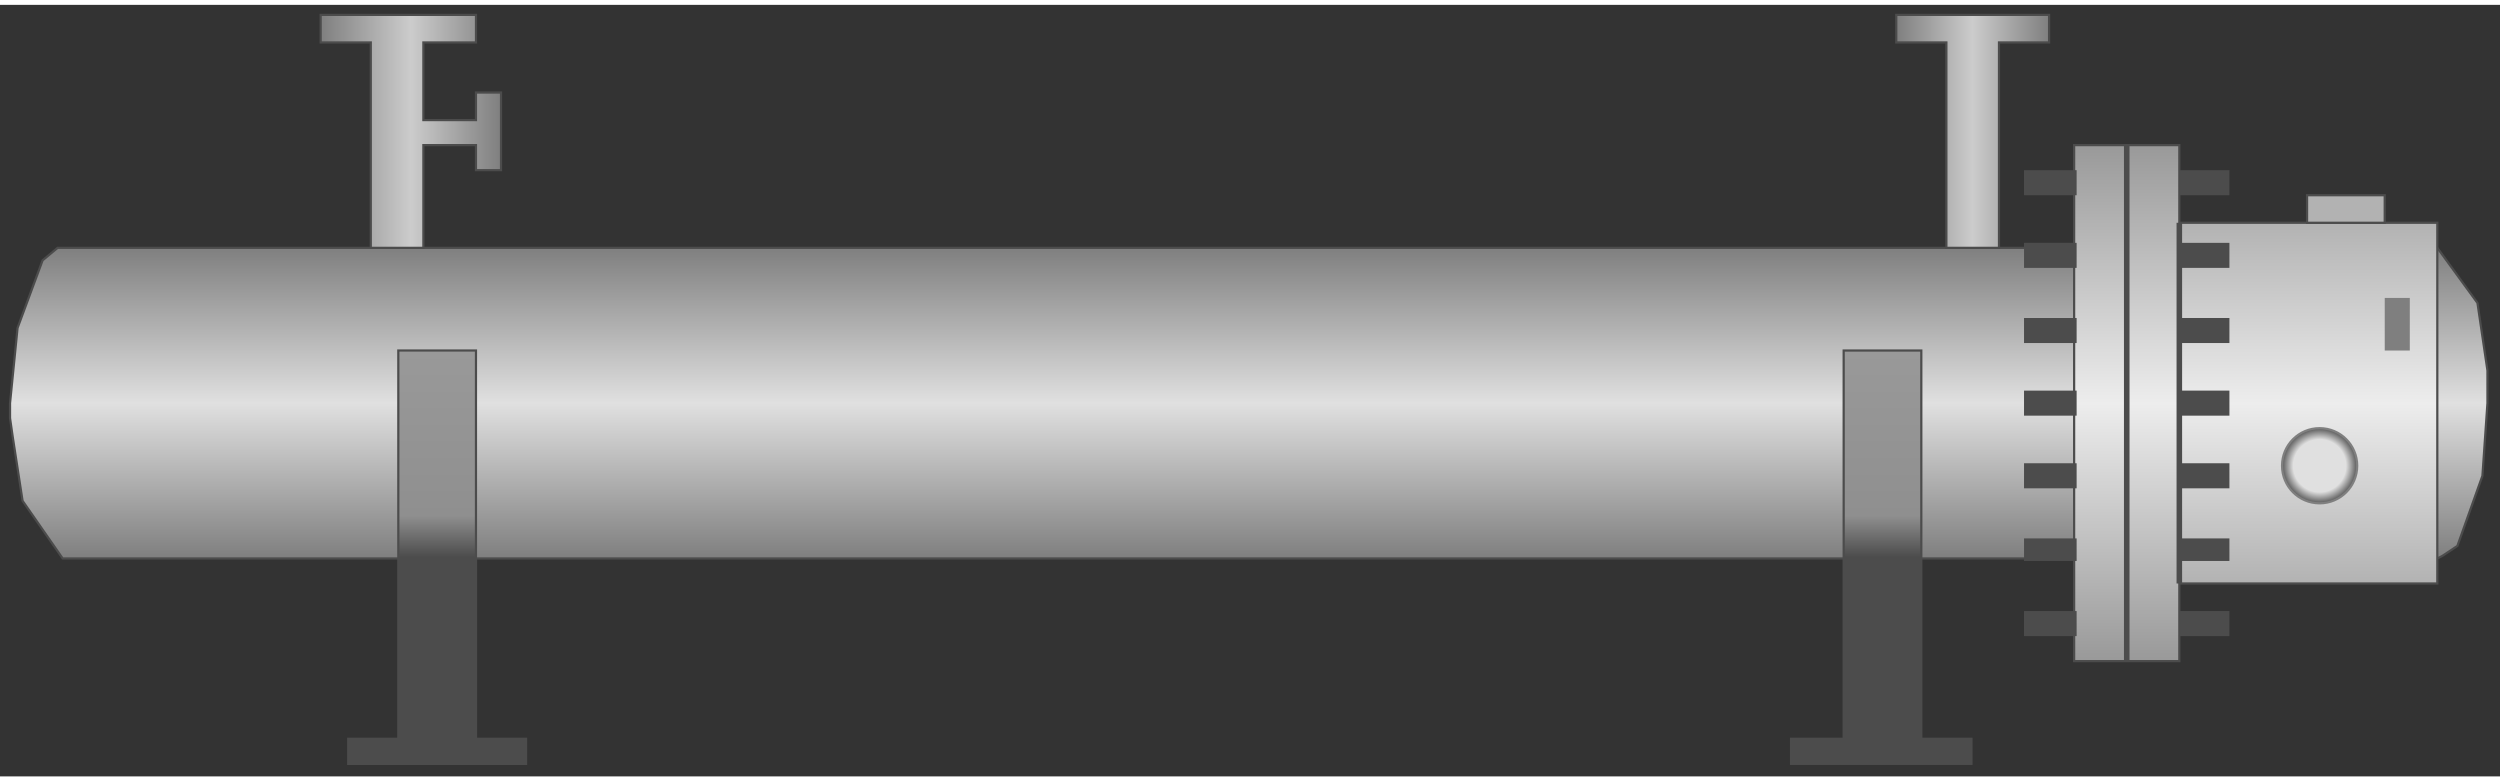 <svg version="1.1" xmlns="http://www.w3.org/2000/svg" xmlns:xlink="http://www.w3.org/1999/xlink" width="112px" height="35px" viewBox="0 0 112.5 34.719" enable-background="new 0 0 112.5 34.719" xml:space="preserve">
<rect x="0" y="0" width="112.5" height="34.719" fill="#333333" stroke="none"/>
<g id="Group_Circulation_Heater">
	<linearGradient id="SVGID_1_" gradientUnits="userSpaceOnUse" x1="56.194" y1="24.912" x2="56.194" y2="10.935">
		<stop offset="0" style="stop-color:#7F7F7F" />
		<stop offset="0.5" style="stop-color:#E0E0E0" />
		<stop offset="1" style="stop-color:#7F7F7F" />
	</linearGradient>
	<path fill="url(#SVGID_1_)" stroke="#4C4C4C" stroke-width="0.1" d="M109.68,24.912H2.82l-1.804-2.593l-0.451-2.931l-0.113-0.789   v-0.677l0.338-3.382l1.127-3.043l0.676-0.563H2.82h106.86l1.805,2.479l0.45,3.044v0.676v0.789l-0.226,3.27l-1.127,3.156   l-0.676,0.45L109.68,24.912" />
</g>
<g id="Group_Supply">
	<linearGradient id="SVGID_2_" gradientUnits="userSpaceOnUse" x1="101.508" y1="29.533" x2="101.508" y2="6.313">
		<stop offset="0" style="stop-color:#999999" />
		<stop offset="0.5" style="stop-color:#EDEDED" />
		<stop offset="1" style="stop-color:#999999" />
	</linearGradient>
	<path fill="url(#SVGID_2_)" stroke="#4C4C4C" stroke-width="0.1" d="M93.336,29.533V6.312h4.734v3.494h11.609v16.232H98.07v3.494   H93.336z" />
</g>
<g id="Group_Inlet_Outlet">
	<linearGradient id="SVGID_3_" gradientUnits="userSpaceOnUse" x1="85.332" y1="5.693" x2="92.209" y2="5.693">
		<stop offset="0" style="stop-color:#7F7F7F" />
		<stop offset="0.5" style="stop-color:#CCCCCC" />
		<stop offset="1" style="stop-color:#7F7F7F" />
	</linearGradient>
	<path fill="url(#SVGID_3_)" stroke="#4C4C4C" stroke-width="0.1" d="M87.587,10.934V1.691h-2.255v-1.24h6.877v1.24h-2.255v9.243   H87.587z" />
	<linearGradient id="SVGID_4_" gradientUnits="userSpaceOnUse" x1="14.43" y1="5.693" x2="22.546" y2="5.693">
		<stop offset="0" style="stop-color:#7F7F7F" />
		<stop offset="0.5" style="stop-color:#CCCCCC" />
		<stop offset="1" style="stop-color:#7F7F7F" />
	</linearGradient>
	<path fill="url(#SVGID_4_)" stroke="#4C4C4C" stroke-width="0.1" d="M16.685,10.934V1.691H14.43v-1.24h6.989v1.24h-2.367v3.494   h2.367v-1.24h1.127v3.494h-1.127V6.312h-2.367v4.622H16.685z" />
</g>
<g id="Group_Tuner">
	<path fill="#4C4C4C" d="M98.07,7.439h2.254v1.128H98.07V7.439z" />
	<path fill="#4C4C4C" d="M98.07,10.709h2.254v1.127H98.07V10.709z" />
	<path fill="#4C4C4C" d="M98.07,14.091h2.254v1.127H98.07V14.091z" />
	<path fill="#4C4C4C" d="M98.07,17.359h2.254v1.127H98.07V17.359z" />
	<path fill="#4C4C4C" d="M98.07,20.628h2.254v1.128H98.07V20.628z" />
	<path fill="#4C4C4C" d="M98.07,24.01h2.254v1.015H98.07V24.01z" />
	<path fill="#4C4C4C" d="M98.07,27.279h2.254v1.127H98.07V27.279z" />
	<path fill="#4C4C4C" d="M91.081,7.439h2.367v1.128h-2.367V7.439z" />
	<path fill="#4C4C4C" d="M91.081,10.709h2.367v1.127h-2.367V10.709z" />
	<path fill="#4C4C4C" d="M91.081,14.091h2.367v1.127h-2.367V14.091z" />
	<path fill="#4C4C4C" d="M91.081,17.359h2.367v1.127h-2.367V17.359z" />
	<path fill="#4C4C4C" d="M91.081,20.628h2.367v1.128h-2.367V20.628z" />
	<path fill="#4C4C4C" d="M91.081,24.01h2.367v1.015h-2.367V24.01z" />
	<path fill="#4C4C4C" d="M91.081,27.279h2.367v1.127h-2.367V27.279z" />
	<path fill="none" stroke="#4C4C4C" stroke-width="0.25" d="M98.07,26.039V9.806" />
	<path fill="none" stroke="#4C4C4C" stroke-width="0.25" d="M95.703,29.533V6.312" />
</g>
<g id="Group_Buttons">
	<radialGradient id="SVGID_5_" cx="104.383" cy="20.74" r="1.691" gradientUnits="userSpaceOnUse">
		<stop offset="0" style="stop-color:#E0E0E0" />
		<stop offset="0.7" style="stop-color:#E0E0E0" />
		<stop offset="1" style="stop-color:#595959" />
	</radialGradient>
	<circle fill="url(#SVGID_5_)" stroke="#7F7F7F" stroke-width="0.1" cx="104.383" cy="20.74" r="1.691" />
	<path fill="#B2B2B2" stroke="#4C4C4C" stroke-width="0.1" d="M103.818,8.567h3.494v1.239h-3.494V8.567z" />
	<path fill="#7F7F7F" d="M107.313,13.188h1.128v2.367h-1.128V13.188z" />
</g>
<g id="Group_Stand">
	<linearGradient id="SVGID_6_" gradientUnits="userSpaceOnUse" x1="84.656" y1="34.155" x2="84.656" y2="15.556">
		<stop offset="0.5" style="stop-color:#4C4C4C" />
		<stop offset="0.6" style="stop-color:#8F8F8F" />
		<stop offset="1" style="stop-color:#999999" />
	</linearGradient>
	<path fill="url(#SVGID_6_)" stroke="#4C4C4C" stroke-width="0.1" d="M80.598,34.155h8.116v-1.128h-2.255V15.555h-3.494v17.472   h-2.367V34.155z" />
	<linearGradient id="SVGID_7_" gradientUnits="userSpaceOnUse" x1="19.671" y1="34.155" x2="19.671" y2="15.556">
		<stop offset="0.5" style="stop-color:#4C4C4C" />
		<stop offset="0.6" style="stop-color:#8F8F8F" />
		<stop offset="1" style="stop-color:#999999" />
	</linearGradient>
	<path fill="url(#SVGID_7_)" stroke="#4C4C4C" stroke-width="0.1" d="M15.67,34.155h8.003v-1.128h-2.254V15.555h-3.495v17.472H15.67   V34.155z" />
</g>
</svg>